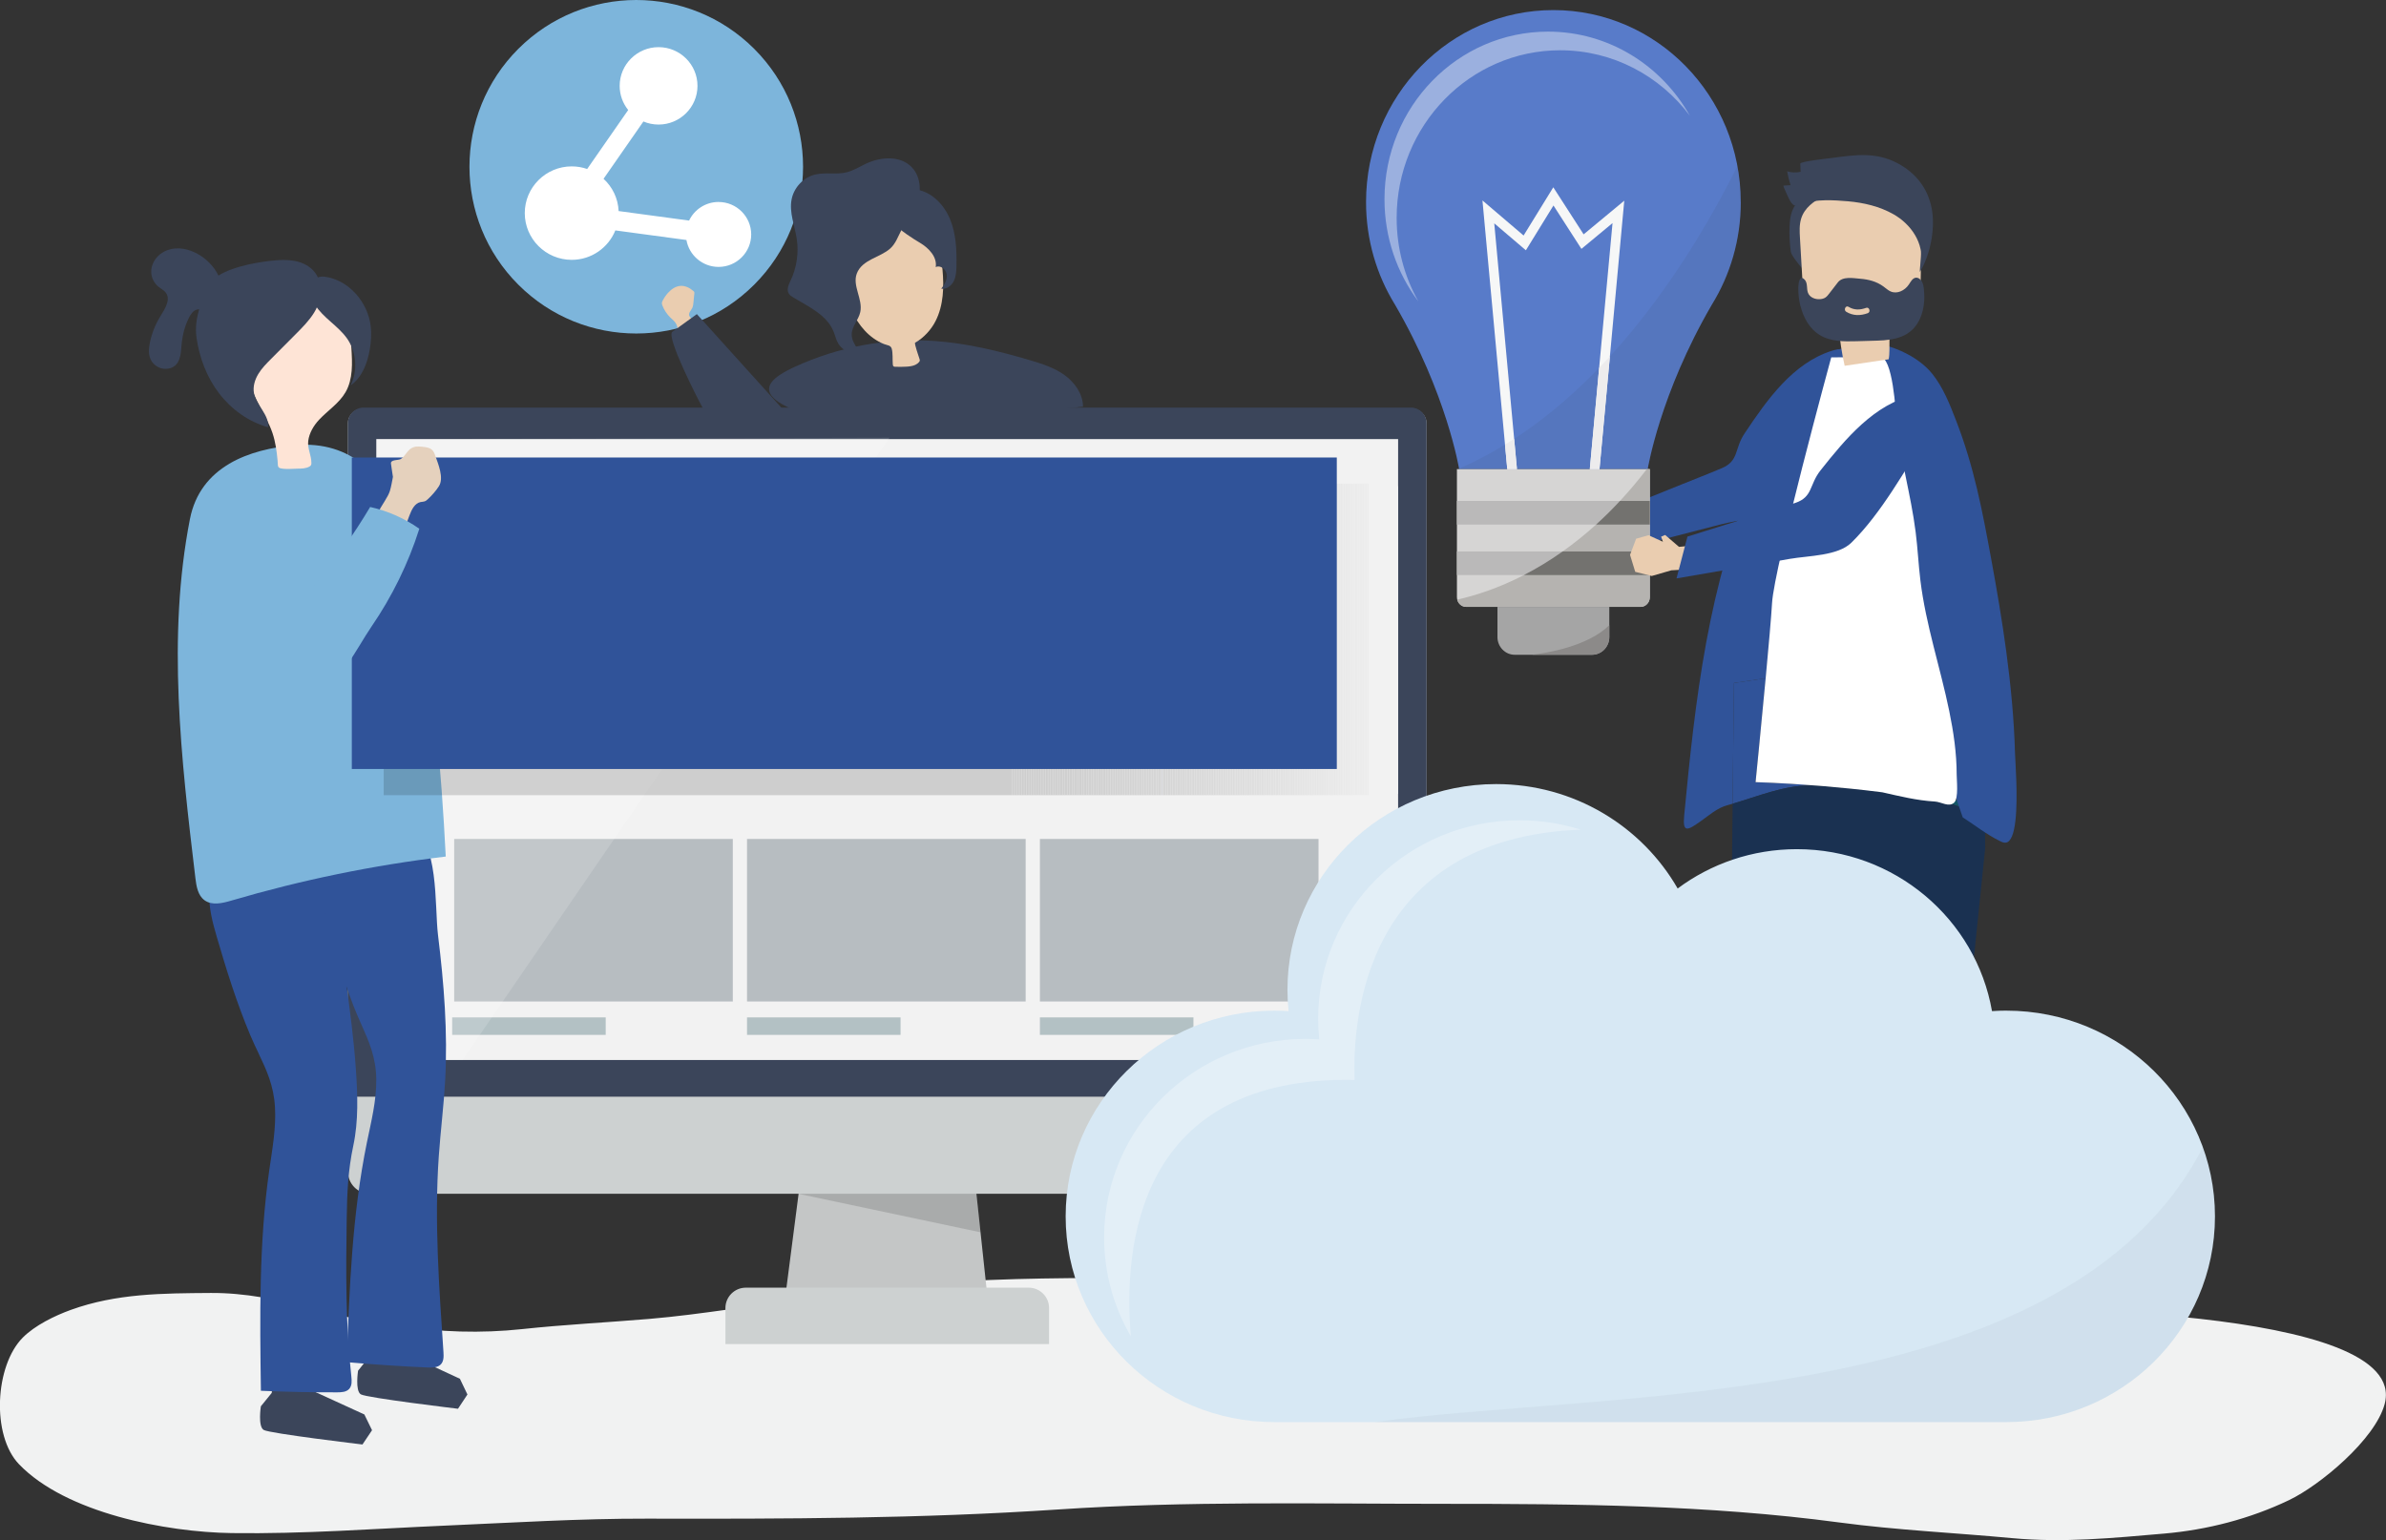 <?xml version="1.0" encoding="UTF-8"?>
<svg xmlns="http://www.w3.org/2000/svg" xmlns:xlink="http://www.w3.org/1999/xlink" viewBox="0 0 962.7 621.57">
  <rect x="0" y="0" width="962.7" height="621.57" fill="#333333" stroke="none"/>
  <defs>
    <style>
      .cls-1 {
        fill: #6a6a6a;
      }

      .cls-2 {
        fill: #b7b7b7;
      }

      .cls-3 {
        fill: #979797;
      }

      .cls-4 {
        fill: #9d9d9d;
      }

      .cls-5 {
        fill: #797979;
      }

      .cls-6 {
        fill: #939393;
      }

      .cls-7 {
        fill: #343434;
      }

      .cls-8 {
        fill: #262626;
      }

      .cls-9 {
        opacity: .7;
      }

      .cls-10 {
        fill: #6c6c6c;
      }

      .cls-11 {
        fill: #555;
      }

      .cls-12 {
        fill: #0f0f0f;
      }

      .cls-13, .cls-14 {
        fill: #fff;
      }

      .cls-15 {
        fill: #585858;
      }

      .cls-16 {
        fill: #090909;
      }

      .cls-17 {
        fill: #b3c1c4;
      }

      .cls-18 {
        fill: #3d3d3d;
      }

      .cls-19 {
        fill: #727272;
      }

      .cls-20 {
        fill: #575757;
      }

      .cls-21 {
        fill: #4c4c4c;
      }

      .cls-22 {
        fill: #41352b;
      }

      .cls-23 {
        fill: #848484;
      }

      .cls-24 {
        fill: #3f3f3f;
      }

      .cls-25 {
        fill: #a5a5a5;
      }

      .cls-26 {
        fill: #cacaca;
      }

      .cls-27 {
        fill: #565656;
      }

      .cls-28 {
        fill: #363636;
      }

      .cls-29 {
        fill: #0c0c0c;
      }

      .cls-30 {
        fill: silver;
      }

      .cls-14 {
        opacity: .4;
      }

      .cls-31 {
        fill: #5c5c5c;
      }

      .cls-32 {
        fill: #4b4b4b;
      }

      .cls-33 {
        fill: #222;
      }

      .cls-34 {
        fill: #040404;
      }

      .cls-35 {
        fill: #5f5f5f;
      }

      .cls-36 {
        fill: #a9a9a9;
      }

      .cls-37 {
        fill: #9f9f9f;
      }

      .cls-38 {
        fill: #4a4a4a;
      }

      .cls-39 {
        fill: #a6a6a6;
      }

      .cls-40 {
        fill: #8c8c8c;
      }

      .cls-41 {
        fill: #bababa;
      }

      .cls-42 {
        isolation: isolate;
      }

      .cls-43 {
        fill: #3e3e3e;
      }

      .cls-44 {
        fill: #4d4d4d;
      }

      .cls-45 {
        fill: #323232;
      }

      .cls-46 {
        fill: #959595;
      }

      .cls-47 {
        fill: #020202;
      }

      .cls-48 {
        fill: #151515;
      }

      .cls-49 {
        fill: #f6f7f7;
      }

      .cls-50 {
        fill: #131313;
      }

      .cls-51 {
        fill: #868686;
      }

      .cls-52 {
        fill: #b4b4b4;
      }

      .cls-53 {
        fill: #145566;
      }

      .cls-54 {
        fill: #0a0a0a;
      }

      .cls-55 {
        fill: #303030;
      }

      .cls-56 {
        fill: #909090;
      }

      .cls-57 {
        fill: #c9c9c9;
      }

      .cls-58 {
        fill: #393939;
      }

      .cls-59 {
        fill: #4e4e4e;
      }

      .cls-60 {
        opacity: .05;
      }

      .cls-61 {
        fill: #7c7c7c;
      }

      .cls-62 {
        fill: #232323;
      }

      .cls-63 {
        fill: #1c1c1c;
      }

      .cls-64 {
        fill: #2f2f2f;
      }

      .cls-65 {
        fill: #8d8d8d;
      }

      .cls-66 {
        fill: #656565;
      }

      .cls-67 {
        fill: #c7c7c7;
      }

      .cls-68 {
        fill: #a4a4a4;
      }

      .cls-69 {
        fill: #d7e8f4;
      }

      .cls-70 {
        fill: #696969;
      }

      .cls-71 {
        mix-blend-mode: multiply;
      }

      .cls-71, .cls-72 {
        opacity: .15;
      }

      .cls-73 {
        fill: #c3c3c3;
      }

      .cls-74 {
        fill: #cfcfcf;
      }

      .cls-75 {
        fill: #bdbdbd;
      }

      .cls-76 {
        fill: #313131;
      }

      .cls-77 {
        fill: #1b1b1b;
      }

      .cls-78 {
        fill: #707070;
      }

      .cls-79 {
        fill: #111;
      }

      .cls-80 {
        fill: #b5b3b0;
      }

      .cls-81 {
        fill: #646464;
      }

      .cls-82 {
        fill: #818181;
      }

      .cls-83 {
        fill: #929292;
      }

      .cls-84 {
        fill: #bab9b9;
      }

      .cls-85 {
        fill: #969696;
      }

      .cls-86 {
        fill: #2a2a2a;
      }

      .cls-87 {
        fill: #282828;
      }

      .cls-88 {
        fill: #030303;
      }

      .cls-89 {
        fill: #101010;
      }

      .cls-90 {
        fill: #626262;
      }

      .cls-91 {
        fill: #b0b0b0;
      }

      .cls-92 {
        fill: gray;
      }

      .cls-93 {
        fill: #444;
      }

      .cls-94 {
        fill: #5a5a5a;
      }

      .cls-95 {
        fill: #0d0d0d;
      }

      .cls-96 {
        fill: #242424;
      }

      .cls-97 {
        fill: #505050;
      }

      .cls-98 {
        fill: #080808;
      }

      .cls-99 {
        fill: #587bc9;
      }

      .cls-100 {
        fill: #787878;
      }

      .cls-101 {
        fill: #767676;
      }

      .cls-102 {
        fill: #9ea6ad;
      }

      .cls-103 {
        opacity: .3;
      }

      .cls-104 {
        fill: #272727;
      }

      .cls-105 {
        fill: #8e8e8e;
      }

      .cls-106 {
        fill: #6f6f6f;
      }

      .cls-107 {
        fill: #898989;
      }

      .cls-108 {
        fill: #73726f;
      }

      .cls-109 {
        fill: #a1a1a1;
      }

      .cls-110 {
        fill: #747474;
      }

      .cls-111 {
        fill: #181818;
      }

      .cls-112 {
        fill: #424242;
      }

      .cls-113 {
        fill: #414141;
      }

      .cls-114 {
        fill: #2b2b2b;
      }

      .cls-115 {
        fill: #676767;
      }

      .cls-116 {
        fill: #3a3a3a;
      }

      .cls-117 {
        fill: #f1f2f2;
      }

      .cls-118 {
        fill: #737373;
      }

      .cls-119 {
        fill: #3b3b3b;
      }

      .cls-120 {
        fill: #171717;
      }

      .cls-121 {
        fill: #7db5db;
      }

      .cls-122 {
        fill: #464646;
      }

      .cls-123 {
        fill: #212121;
      }

      .cls-124 {
        fill: #305399;
      }

      .cls-125 {
        fill: #b6b6b6;
      }

      .cls-126 {
        fill: #aaa;
      }

      .cls-127 {
        fill: #5d5d5d;
      }

      .cls-128 {
        opacity: .1;
      }

      .cls-129 {
        fill: #0e0e0e;
      }

      .cls-130 {
        fill: #616161;
      }

      .cls-131 {
        clip-path: url(#clippath);
      }

      .cls-132 {
        fill: #afafaf;
      }

      .cls-133 {
        fill: #494949;
      }

      .cls-134 {
        fill: #858585;
      }

      .cls-135 {
        fill: #2c2c2c;
      }

      .cls-136 {
        fill: #bebebe;
      }

      .cls-137 {
        fill: #1d1d1d;
      }

      .cls-138 {
        fill: #adadad;
      }

      .cls-139 {
        fill: #fee4d6;
      }

      .cls-140 {
        fill: #121212;
      }

      .cls-141 {
        fill: #202020;
      }

      .cls-142 {
        fill: none;
      }

      .cls-143 {
        fill: #4f4f4f;
      }

      .cls-144 {
        fill: #2e2e2e;
      }

      .cls-145 {
        fill: #373737;
      }

      .cls-146 {
        fill: #3b455a;
      }

      .cls-147 {
        opacity: .14;
      }

      .cls-148 {
        fill: #050505;
      }

      .cls-149 {
        fill: #353535;
      }

      .cls-150 {
        fill: #c1c1c1;
      }

      .cls-151 {
        fill: #161616;
      }

      .cls-152 {
        fill: #474747;
      }

      .cls-153 {
        fill: #141414;
      }

      .cls-154 {
        fill: #999;
      }

      .cls-155 {
        fill: #535353;
      }

      .cls-156 {
        fill: #515151;
      }

      .cls-157 {
        fill: #9b9b9b;
      }

      .cls-158 {
        fill: #8c8a89;
      }

      .cls-159 {
        fill: #b1b1b1;
      }

      .cls-160 {
        fill: #2d2d2d;
      }

      .cls-161 {
        fill: #383838;
      }

      .cls-162 {
        fill: #ccc;
      }

      .cls-163 {
        fill: #757575;
      }

      .cls-164 {
        fill: #292929;
      }

      .cls-165 {
        fill: #0b0b0b;
      }

      .cls-166 {
        fill: #252525;
      }

      .cls-167 {
        fill: #e5d1bd;
      }

      .cls-168 {
        fill: #bbb;
      }

      .cls-169 {
        fill: #b3b3b3;
      }

      .cls-170 {
        fill: #434343;
      }

      .cls-171 {
        fill: #7e7e7e;
      }

      .cls-172 {
        fill: #9a9a9a;
      }

      .cls-173 {
        fill: #191919;
      }

      .cls-174 {
        fill: #eacdb0;
      }

      .cls-175 {
        fill: #cdd1d1;
      }

      .cls-176 {
        fill: #545454;
      }

      .cls-177 {
        fill: #606060;
      }

      .cls-178 {
        fill: #7b7b7b;
      }

      .cls-179 {
        fill: #1f1f1f;
      }

      .cls-180 {
        fill: #1a1a1a;
      }

      .cls-181 {
        fill: #525252;
      }

      .cls-182 {
        fill: #7a7a7a;
      }

      .cls-183 {
        fill: #454545;
      }

      .cls-184 {
        fill: #a8a8a8;
      }

      .cls-185 {
        fill: #c4c6c6;
      }

      .cls-186 {
        fill: #070707;
      }

      .cls-187 {
        fill: #acacac;
      }

      .cls-188 {
        fill: #484848;
      }

      .cls-189 {
        fill: #7f7f7f;
      }

      .cls-190 {
        fill: #8a8a8a;
      }

      .cls-191 {
        fill: #6d6d6d;
      }

      .cls-192 {
        fill: #6e6e6e;
      }

      .cls-193 {
        fill: #edeced;
      }

      .cls-194 {
        fill: #1a3151;
      }

      .cls-195 {
        fill: #cdcdcd;
      }

      .cls-196 {
        fill: #5b5b5b;
      }

      .cls-197 {
        fill: #404040;
      }

      .cls-198 {
        fill: #9e9e9e;
      }

      .cls-199 {
        fill: #c6c6c6;
      }

      .cls-200 {
        fill: #838383;
      }

      .cls-201 {
        fill: #686868;
      }

      .cls-202 {
        fill: #919191;
      }

      .cls-203 {
        fill: #1e1e1e;
      }

      .cls-204 {
        fill: #d0d0d0;
      }

      .cls-205 {
        fill: #666;
      }

      .cls-206 {
        fill: #f2f2f2;
      }

      .cls-207 {
        fill: #c4c4c4;
      }

      .cls-208 {
        fill: #010101;
      }

      .cls-209 {
        fill: #d6d5d4;
      }

      .cls-210 {
        fill: #3c3c3c;
      }

      .cls-211 {
        fill: #888;
      }

      .cls-212 {
        fill: #5e5e5e;
      }

      .cls-213 {
        fill: #a2a2a2;
      }

      .cls-214 {
        fill: #b9b9b9;
      }

      .cls-215 {
        fill: #060606;
      }
    </style>
    <clipPath id="clippath">
      <rect class="cls-142" x="154.81" y="195.22" width="397.42" height="125.71"/>
    </clipPath>
  </defs>
  <g class="cls-42">
    <g id="Shadow">
      <path class="cls-117" d="M441.66,515.78c-28.19,.08-56.39,.76-84.53,3.89-10.61,1.18-21,3.78-31.64,4.82-21.24,2.09-42.11,5.99-63.43,7.79-17.17,1.45-34.41,2.3-51.53,4.14-16.05,1.72-33.82,1.33-49.74-1.52-11.79-2.11-23.63-3.3-35.23-6.68-12.97-3.79-27.05-6.5-40.57-6.4-19.27,.14-38.03,.16-56.47,6.85-6.47,2.35-14.4,6.21-19.31,11.14-11.25,11.28-12.77,39.43-1.54,51.13,18.92,19.69,59.3,27.42,85.83,27.79,29.06,.4,57.3-1.76,86.4-3.03,27.05-1.18,54.02-2.86,81.11-2.8,55.33,.12,110.66,0,165.89-3.7,51.89-3.47,103.91-2.28,155.91-2.28s106.29,.42,159.23,7.51c23.07,3.09,46.57,4.17,69.75,6.33,20.76,1.94,40.71-.04,61.39-1.83,17.36-1.5,34.62-5.96,50.39-13.5,12.49-5.97,34.75-24.51,38.58-38.75,10.74-39.93-151.3-38.97-176.18-38.88-27.83,.1-55.88,1.02-83.69-.05-11.7-.45-23.22-2.73-34.64-5.24-11.37-2.5-22.83-1.86-34.36-2.91-48.09-4.37-96.29-3.73-144.54-3.73-15.7,0-31.41-.14-47.12-.09Z"/>
    </g>
    <g id="Object">
      <g>
        <circle class="cls-121" cx="256.72" cy="67.3" r="67.3" transform="translate(27.6 201.24) rotate(-45)"/>
        <path class="cls-13" d="M289.93,81.51c-5.25,0-9.79,3.07-11.9,7.51l-28.43-3.84c-.22-5.14-2.52-9.75-6.08-13.02l16.08-23.13c1.88,.8,3.95,1.24,6.12,1.24,8.65,0,15.7-7.01,15.7-15.62s-7.04-15.62-15.7-15.62-15.7,7.01-15.7,15.62c0,3.69,1.29,7.08,3.44,9.75l-16.55,23.8c-1.96-.68-4.06-1.05-6.24-1.05-10.45,0-18.94,8.46-18.94,18.86s8.5,18.86,18.94,18.86c7.97,0,14.81-4.93,17.6-11.88l28.69,3.87c1.07,6.16,6.48,10.86,12.97,10.86,7.26,0,13.16-5.88,13.16-13.1s-5.9-13.1-13.16-13.1Z"/>
      </g>
      <g>
        <path class="cls-174" d="M278.68,128.29c-.25-.29-.51-.59-.61-.96-.3-1.08,.76-2.03,1.25-3.05,.31-.65,.39-1.39,.46-2.1,.12-1.23,.25-2.47,.37-3.7,.02-.21,.04-.42-.04-.62-.07-.17-.21-.31-.36-.43-1.48-1.29-3.39-2.23-5.36-2.04-1.91,.18-3.6,1.4-4.89,2.84-.83,.92-1.54,1.95-2.1,3.06-.18,.34-.34,.71-.35,1.09,0,.31,.1,.62,.21,.91,.71,1.84,1.82,3.51,3.23,4.88,.8,.77,1.71,1.47,2.26,2.44,.38,.68,.56,1.46,.77,2.21,.41,1.52,.95,3,1.61,4.42,.13,.28,4.91-4.02,5.29-4.46,1.72-2.02-.32-2.86-1.75-4.49Z"/>
        <path class="cls-146" d="M307.62,197.36c1.14,1.08,2.29,2.12,3.47,3.11,1.29,1.08,2.62,2.16,4.21,2.73,1.5,.54,3.14,.58,4.74,.48,6.96-.43,16.9-4.09,15.62-12.5-.38-2.52-1.86-4.71-3.36-6.75-4.16-5.63-8.85-10.83-13.54-16.02-12.53-13.88-25.06-27.76-37.59-41.64-3.3,2.38-6.6,4.76-9.89,7.13-2.69,1.94,10.47,27.51,12.05,30.36,6.32,11.39,14.66,23.91,24.31,33.11Z"/>
      </g>
      <path class="cls-146" d="M314.49,151.41c1.82-1.24,4.02-2.37,6.2-3.37,17.51-8.05,37.04-11.74,56.28-10.43,13.14,.9,26.02,4.04,38.65,7.78,4.88,1.45,9.83,3.03,13.95,6.02,4.13,2.98,7.36,7.63,7.41,12.72-33.82,3.56-66.68,6.5-100.85,4.95-6.56-.3-14.97-2.71-20.61-5.97-7.82-4.52-5.72-8.49-1.03-11.69Z"/>
      <g>
        <path class="cls-174" d="M369.29,147.26c.62-.29,1.17-.68,1.59-1.24,.1-.13,.2-.28,.23-.45,.04-.19-.02-.39-.07-.59-.2-.73-2.25-6.38-1.8-6.67,3.52-1.98,6.52-5.32,8.26-8.77,3.24-6.44,3.41-13.79,2.78-20.71-.91-9.95-4.31-20.85-13.4-24.49-6.97-2.8-15.72,.25-21.33,5.54-7.22,6.81-6.12,18.02-4.59,26.67,1.09,6.18,3.71,12.31,7.99,16.91,2.15,2.31,4.75,4.2,7.67,5.37,1.42,.57,2.74,.45,3.17,1.88,.52,1.77,.27,4.41,.43,6.3,.03,.31,.07,.66,.32,.85,.18,.14,.41,.15,.64,.16,1.52,.06,3.05,.05,4.57-.04,1.19-.07,2.46-.23,3.53-.72Z"/>
        <path class="cls-146" d="M371.17,97.98c3.55,2.11,7.02,5.7,6.37,9.82,1.86-.94,4.17,.9,4.44,2.99s-.88,4.1-2.21,5.72c2.08,.36,4.12-1.16,5.06-3.07s1.04-4.12,1.08-6.26c.11-6.34-.16-12.84-2.57-18.69-2.4-5.85-7.33-10.98-13.5-11.98-1.9-.31-3.84-.23-5.76-.02-1.55,.17-3.14,.44-4.49,1.23-11.03,6.47,6.99,17.53,11.58,20.26Z"/>
        <path class="cls-146" d="M345.68,110.46c-1.83,4.93,2.55,10.35,1.42,15.5-.7,3.2-3.47,5.81-3.46,9.08,.01,4.23,4.63,7.34,4.68,11.56-2.65-3.37-7.71-4.19-10.01-7.81-.95-1.49-1.3-3.29-1.96-4.93-2.72-6.77-10.05-10.05-16.25-13.79-.72-.43-1.46-.91-1.88-1.65-.94-1.62,.03-3.64,.83-5.33,2.42-5.14,3.28-11.03,2.43-16.66-.81-5.36-3.13-10.7-2.07-16.02,.94-4.74,4.73-8.76,9.35-9.93,4.16-1.05,8.63,.09,12.8-.93,2.77-.68,5.22-2.25,7.8-3.47,5.96-2.82,13.83-3.4,18.46,1.34,4.1,4.19,4.13,11.25,1.44,16.48-1.66,3.23-4.03,6.02-5.71,9.25-1.29,2.48-2.21,5.2-4.33,7.12-4.08,3.7-11.41,4.43-13.54,10.19Z"/>
      </g>
      <g>
        <polygon class="cls-174" points="657.71 208.88 649.45 210.42 643.48 206.09 641.92 206.91 642.81 208.89 636.83 206.74 631.94 208.54 630.03 215.26 632.67 221.9 639.44 223.03 647.14 220.11 658.53 218.5 657.71 208.88"/>
        <path class="cls-124" d="M652.5,206.01c8.56-3.46,17.13-6.93,25.69-10.39,5.53-2.24,11.11-4.37,16.6-6.71,6.89-2.95,4.97-7.77,9.04-13.88,9.16-13.75,19.49-28.41,35.22-33.45,1.57-.5,3.25-.9,4.86-.52,3.04,.72,4.82,4.11,4.76,7.24-.06,3.12-1.52,6.03-2.97,8.79-7.87,14.99-15.95,33.1-27.06,45.97-4.99,5.79-16.76,6.61-24.17,8.53-14.99,3.87-29.99,7.74-44.98,11.61l3.02-17.18Z"/>
      </g>
      <g>
        <polygon class="cls-22" points="736.33 536.97 736.33 543.94 718.47 552.87 709.54 543.94 718.47 535.01 719.62 535.01 719.91 536.97 736.33 536.97"/>
        <polygon class="cls-22" points="780.33 535.01 781.57 535.01 790.5 543.94 781.57 552.87 763.7 543.94 763.7 536.97 780.13 536.97 780.33 535.01"/>
        <g>
          <path class="cls-124" d="M679.52,329.23c1.12-11.73,2.28-23.46,3.7-35.16,2.83-23.33,6.68-46.61,13.2-69.2,2.49-8.63,5.36-17.14,8.24-25.64,3.5-10.36,6.99-20.71,10.49-31.07,4.35-12.87,11.68-21.94,24.53-26.44,2.29-.8,4.71-1.42,7.2-1.88,.06,.27,.12,.54,.15,.82,.15,1.24,.5,2.61,1.27,3.5l-8.43,.08s-23.79,84.54-24.66,99.11c-.33,5.54-1.44,17.63-2.67,30.37l-12.92,1.93-.55,48.72c-.72,.21-1.44,.42-2.16,.61-4.1,1.11-7.43,4.14-10.84,6.53-5.03,3.52-7.23,4.91-6.55-2.28Z"/>
          <path class="cls-124" d="M712.53,273.72c-1.95,20.16-4.2,41.93-4.2,41.93,0,0,10.44,.25,25.55,1.4-1.12-.03-2.24-.06-3.35-.07-10.51-.09-21.41,4.45-31.47,7.39l.55-48.72,12.92-1.93Z"/>
          <path class="cls-53" d="M783.04,323.18c7.2,.38,8.1-.98,8.1-.98,0,0-6.5-26.54-11.06-49.63l20.57,3.08,.27,55.13c-1.75-1.12-3.55-2.17-5.51-3.12-3.91-1.89-8.09-3.34-12.37-4.48Z"/>
          <path class="cls-194" d="M699.06,324.38c10.06-2.94,20.96-7.48,31.47-7.39,1.12,0,2.23,.04,3.35,.07,.93,.07,1.89,.15,2.86,.22,7.04,.57,14.95,1.32,23.21,2.33,.41,.05,.81,.1,1.22,.15,10.56,2.3,17.42,3.2,21.88,3.43,4.28,1.14,8.46,2.59,12.37,4.48,1.95,.95,3.76,2,5.51,3.12l.06,11.48-20.14,194.98h-16.51v1.99h-.09l-18.16-130.78-.08-.74-9.95,131.52h-.09v-1.99h-16.59l-21.05-146.45,.76-66.41Z"/>
          <path class="cls-124" d="M771.09,271.67c-2.35-11.9-4.19-22.88-4.36-28.84-.51-17.91-2.76-77.08-2.76-77.08l-10.93-22.63-2.02,.02c.15-.02,.29-.03,.44-.05-.48,.06,.23-4.37,.4-4.76,9.51-.32,21.76,5.04,27.75,12.51,4.44,5.53,7.07,12.29,9.64,18.93,7.24,18.69,10.52,36.02,14.13,55.67,2.3,12.53,4.43,25.01,6.1,37.45,1.85,13.78,3.16,27.52,3.54,41.18,.04,1.51,.34,5.73,.51,10.78,.35,10.57,.13,24.7-4.25,25.23-.82,.1-1.61-.27-2.33-.63-5.63-2.78-10.06-6.41-15.03-9.58l-13.22-38.21-7.61-20Z"/>
          <path class="cls-13" d="M708.33,315.66s10.11,.25,24.74,1.4c.91,.07,1.83,.15,2.77,.22,6.82,.57,14.48,1.32,22.47,2.33,.39,.05,.78,.1,1.18,.15,7.11,1.6,13.83,3.29,21.13,3.72,2.75,.16,5.7,2.44,7.86,.42,1.82-1.7,1-9.03,1-11.23,0-8.67-1.27-17.28-3.01-25.75-3.62-17.62-9.45-34.78-11.63-52.68-.79-6.5-1.09-13.05-1.92-19.55-1.93-15.22-6.22-29.43-7.71-44.69-.3-3.13-1.42-26.61-6.87-25.94-2.69,.33-5.38,.67-8.07,1-.7,.09-1.42,.17-2.09-.06-.34-.12-.63-.3-.88-.53-.1-.09-.19-.2-.28-.31l-8.16,.08s-23.03,84.54-23.87,99.11c-.32,5.54-1.39,17.63-2.58,30.37-1.88,20.16-4.07,41.93-4.07,41.93Z"/>
        </g>
      </g>
      <g>
        <path class="cls-146" d="M732.2,87.48c-2.3,4.65-3.26,9.91-3.22,15.11,.01,1.38,0,2.98-1.06,3.86-1.13,.93,0,2.79-.95,1.67-.95-1.12-4.19-5.02-4.4-6.48-.49-3.43-.67-6.92-.51-10.38,.13-3.02,.58-6.18,2.39-8.57,1.08-1.42,2.56-2.45,4.01-3.45,2.11-1.45,4.29-2.92,6.77-3.53,4.28-1.04,7.01,.39,3.35,3.65-2.62,2.34-4.8,4.94-6.38,8.12Z"/>
        <path class="cls-174" d="M762.02,145c-5.91,.88-11.83,1.75-17.74,2.63-1.17-5.17-1.97-10.45-2.39-15.75-5.22-.63-11.39-2.01-13.44-7.43-.65-1.71-.76-3.59-.87-5.44-.44-7.63-.88-15.27-1.33-22.9-.15-2.64-.3-5.36,.47-7.86,1.34-4.38,5.18-7.15,8.99-8.97,9.72-4.64,21.29-5.08,30.75,.3,2.52,1.43,4.92,3.31,6.46,5.96,2.38,4.08,2.37,9.28,2.28,14.13-.08,4.48-.17,8.97-.25,13.45-.1,5.16-.56,11.11-4.34,14.03-2.01,1.55-4.69,1.96-6.39,3.91-3,3.45-1.26,9.23-2.19,13.94Z"/>
        <path class="cls-146" d="M726.47,123.52c1.17,4.71,3.66,9.13,7.6,11.6,4.47,2.8,9.89,2.73,15.01,2.59,2.8-.08,5.61-.16,8.41-.24,7.09-.2,14.09-1.5,17.36-9.28,1.5-3.59,1.83-7.68,1.38-11.61-.12-1.08-.32-2.19-.87-3.1-.55-.91-1.54-1.57-2.52-1.38-1.25,.24-1.93,1.66-2.69,2.77-1.65,2.42-4.7,3.89-7.28,2.77-.76-.33-1.44-.85-2.11-1.38-.27-.22-.55-.43-.83-.64-2.77-2.04-6.09-2.87-9.37-3.13-2.85-.23-7.06-1.07-9.04,1.49-1.15,1.49-2.3,2.98-3.45,4.47-.47,.61-.96,1.24-1.59,1.65-.65,.42-1.41,.59-2.17,.64-1.9,.13-4.08-.65-4.83-2.58-.32-.84-.33-1.78-.41-2.68-.08-.91-.26-1.86-.85-2.52-2.23-2.5-2.62,1.68-2.64,3.1-.02,2.51,.25,5.04,.85,7.47Zm19.37,.3c2.32,1.42,4.67,1.31,7.13,.42,1.26-.46,1.91,1.69,.65,2.15-2.96,1.08-5.93,1.13-8.72-.57-1.16-.71-.22-2.72,.94-2Z"/>
        <path class="cls-146" d="M722.45,74.73c-.59-1.82-1.05-3.69-1.38-5.58,1.76,.53,3.66,.59,5.45,.19-.05-1.1-.1-2.2-.15-3.3-.04-.91,12.08-2.19,13.06-2.32,9.2-1.26,17.62-2.43,26.23,2.18,7.36,3.93,12.26,10.13,13.78,18.45,1.45,7.95-.59,18.53-4.81,25.41-.08-2.13,.87-7.22,.27-9.22-.41-2.01-1.19-3.93-2.24-5.69-2.08-3.51-5.18-6.39-8.68-8.38-5.59-3.17-11.98-4.66-18.32-5.23-5.8-.51-12.87-.9-18.48,.95-2.7,.89-3.12,1.61-4.92-1.11-.32-.48-2.93-6.14-2.7-6.16,.96-.06,1.92-.13,2.88-.2Z"/>
      </g>
      <g>
        <g>
          <polygon class="cls-185" points="398.94 528.38 316.31 527.46 324.48 464.31 392.17 465.06 398.94 528.38"/>
          <g class="cls-147">
            <polygon points="322.13 481.79 393.63 478.74 395.62 497.34 322.13 481.79"/>
          </g>
          <path class="cls-175" d="M140.37,170.88V472.82c0,4.95,4.01,8.97,8.96,8.97h417.29c4.95,0,8.96-4.01,8.96-8.97V170.88c0-3.26-2.64-5.9-5.9-5.9H146.27c-3.26,0-5.9,2.64-5.9,5.9Z"/>
          <path class="cls-146" d="M140.37,170.84V442.6h435.22V170.84c0-3.5-2.84-6.34-6.34-6.34H146.7c-3.5,0-6.34,2.84-6.34,6.34Z"/>
          <rect class="cls-206" x="151.84" y="177.21" width="412.27" height="250.59"/>
          <path class="cls-175" d="M300.92,519.68h114.12c4.55,0,8.24,3.69,8.24,8.24v14.54h-130.59v-14.54c0-4.55,3.69-8.24,8.24-8.24Z"/>
        </g>
        <rect class="cls-206" x="151.84" y="196.21" width="412.27" height="124.17"/>
        <g>
          <g class="cls-9">
            <rect class="cls-102" x="183.25" y="338.59" width="112.42" height="65.59"/>
            <rect class="cls-102" x="301.41" y="338.59" width="112.42" height="65.59"/>
            <rect class="cls-102" x="419.58" y="338.59" width="112.42" height="65.59"/>
          </g>
          <rect class="cls-17" x="182.44" y="410.6" width="61.95" height="7.06"/>
          <rect class="cls-17" x="301.41" y="410.6" width="61.95" height="7.06"/>
          <rect class="cls-17" x="419.58" y="410.6" width="61.95" height="7.06"/>
        </g>
        <g class="cls-72">
          <polygon class="cls-13" points="358.87 176.68 186.63 427.81 151.84 427.81 151.84 177.21 358.87 176.68"/>
        </g>
      </g>
      <g>
        <path class="cls-146" d="M110.21,555.5l-.57,6.65-4.39,5.41s-1.26,8.11,1.14,9.54,39.86,5.87,39.86,5.87l3.86-5.76-3.1-6.36-19.8-9.06-6.8-7.55-10.2,1.25Z"/>
        <path class="cls-146" d="M149.37,541.13l-.57,6.65-4.33,5.41s-1.25,8.12,1.11,9.54,39.21,5.82,39.21,5.82l3.81-5.76-3.04-6.35-19.47-9.03-6.68-7.54-10.04,1.27Z"/>
        <g>
          <path class="cls-124" d="M104.3,425.07c3.22,6.77,6.11,12.9,6.64,21.62,.52,8.57-1.09,17.11-2.3,25.61-4.2,29.42-3.79,59.28-3.37,88.99,10.25,.45,20.51,.66,30.77,.64,1.74,0,3.71-.11,4.87-1.41,1.16-1.31,1.04-3.27,.85-5.01-2.35-21.11-2.19-42.47-1.87-63.68,.16-10.45,.52-19.38,2.66-29.46,2.13-10.02,1.75-20.39,1.06-30.54-1.68-24.86-6.72-49.26-8.11-74.11-.25-4.51-.68-9.35-3.6-12.8-3.51-4.14-9.52-4.99-14.94-4.98-14.92,0-31.75,2.36-32.51,20.45-.25,6.03,1.34,11.97,3.03,17.77,3.87,13.28,8.07,26.69,13.43,39.45,1.11,2.66,2.28,5.1,3.4,7.46Z"/>
          <path class="cls-124" d="M145.89,413.64c3.07,6.92,5.83,13.19,5.93,21.92,.11,8.59-2.04,17.03-3.77,25.46-5.98,29.17-7.08,59.02-8.17,88.72,10.86,.95,21.75,1.67,32.64,2.16,1.85,.08,3.95,.08,5.25-1.17,1.3-1.25,1.27-3.22,1.16-4.97-1.76-26.38-3.73-52.85-1.88-79.22,.71-10.09,1.98-20.15,2.55-30.25,1.11-19.67-.47-39.37-2.87-58.91-1.48-12.04,.62-37.8-11.56-45.09-5.51-3.3-12.48-3.79-18.93-2.8-3.29,.5-6.57,1.39-9.35,3.11-5.35,3.32-8.18,9.43-8.76,15.44-.58,6.01,.8,12.03,2.3,17.9,3.42,13.45,7.19,27.05,12.22,40.07,1.05,2.71,2.16,5.2,3.23,7.62Z"/>
          <path class="cls-121" d="M92.47,187.19c-7.85,4.65-13.78,11.76-15.84,22.31-9.29,47.62-3.55,96.74,2.21,144.91,.39,3.29,1,6.96,3.67,8.91,3.02,2.21,7.23,1.21,10.82,.15,28.28-8.32,57.25-14.28,86.52-17.78-1.77-35.42-5.2-70.77-10.29-105.87-1.37-9.49-2.89-19.05-6.44-27.96-7.91-19.89-21.35-34.06-43.87-32.22-9.55,.78-19.1,2.99-26.8,7.55Z"/>
          <g>
            <path class="cls-139" d="M141.78,140.48c.38,6.06,.68,12.53-2.36,17.8-2.58,4.49-7.18,7.38-10.71,11.16-2.15,2.31-3.94,5.31-4.34,8.48-.4,3.13,1.29,5.81,1.27,8.94,0,.29-.01,.6-.15,.86-.15,.28-.42,.46-.7,.61-1.42,.77-3.1,.8-4.72,.81-1.9,.01-3.98,.27-5.87,.03-2.47-.3-1.97-.8-2.2-3.31-.35-3.75-.85-7.51-2.06-11.1-2.5-7.39-7.81-13.7-9.32-21.45-1.67-8.57,.82-16.97,3.54-25.12,1.22-3.65,2.55-7.36,5.05-10.28,5.49-6.41,18.37-8.46,24.52-1.91,7.31,7.79,7.4,14.17,8.05,24.47Z"/>
            <path class="cls-146" d="M139.83,136.33c3.99,5.46,4.64,13.18,1.62,19.23,4.63-3.23,6.81-8.99,7.75-14.56,.51-3.06,.73-6.2,.38-9.28-1.11-9.75-8.84-18.76-18.57-20.05-6.43-.86-6.41,7.35-3.9,11.34,3.3,5.25,9.1,8.36,12.72,13.33Z"/>
            <path class="cls-146" d="M122.79,106.56c-3.6-1.72-7.77-1.82-11.75-1.48-5.45,.47-16.43,2.08-22.91,6.14-3.65-7.82-14.2-13.72-21.9-9.67-4.51,2.37-6.46,7.53-4.38,11.58,.52,1.01,1.26,1.95,2.23,2.71,.81,.64,1.77,1.15,2.47,1.87,2.62,2.74,.2,6.64-1.73,9.74-2.18,3.5-3.67,7.29-4.41,11.18-.41,2.19-.57,4.5,.43,6.56,1,2.06,3.44,3.79,6.15,3.67,4.9-.21,5.88-4.38,6.14-8.17,.29-4.37,1.03-8.2,3.01-12.26,.73-1.49,1.72-3.06,3.32-3.49,.31-.08,.61-.11,.92-.11-1.08,3.65-1.66,7.34-1.09,11.4,1.13,8.09,4.12,15.98,9.07,22.47,4.95,6.49,11.91,11.53,19.78,13.72,.56-4.98-4.69-8.75-5.65-13.66-.52-2.66,.3-5.44,1.69-7.77,1.39-2.33,3.33-4.27,5.24-6.19,3.3-3.31,6.6-6.62,9.89-9.94,2.69-2.7,5.41-5.44,7.42-8.68,4.09-6.59,3.9-15.88-3.93-19.63Z"/>
          </g>
        </g>
      </g>
      <g>
        <g class="cls-71">
          <g class="cls-131">
            <rect class="cls-204" x="551.68" y="195.22" width=".55" height="125.71"/>
            <rect class="cls-74" x="551.04" y="195.22" width=".64" height="125.71"/>
            <rect class="cls-195" x="550.4" y="195.22" width=".64" height="125.71"/>
            <rect class="cls-162" x="549.76" y="195.22" width=".64" height="125.71"/>
            <rect class="cls-26" x="549.12" y="195.22" width=".64" height="125.71"/>
            <rect class="cls-57" x="548.48" y="195.22" width=".64" height="125.71"/>
            <rect class="cls-67" x="547.84" y="195.22" width=".64" height="125.71"/>
            <rect class="cls-199" x="547.2" y="195.22" width=".64" height="125.71"/>
            <rect class="cls-207" x="546.56" y="195.22" width=".64" height="125.71"/>
            <rect class="cls-73" x="545.92" y="195.22" width=".64" height="125.71"/>
            <rect class="cls-150" x="545.28" y="195.22" width=".64" height="125.71"/>
            <rect class="cls-30" x="544.64" y="195.22" width=".64" height="125.71"/>
            <rect class="cls-136" x="544" y="195.22" width=".64" height="125.71"/>
            <rect class="cls-75" x="543.36" y="195.22" width=".64" height="125.71"/>
            <rect class="cls-168" x="542.72" y="195.22" width=".64" height="125.71"/>
            <rect class="cls-41" x="542.09" y="195.22" width=".64" height="125.71"/>
            <rect class="cls-214" x="541.45" y="195.22" width=".64" height="125.71"/>
            <rect class="cls-2" x="540.81" y="195.22" width=".64" height="125.71"/>
            <rect class="cls-125" x="540.17" y="195.22" width=".64" height="125.71"/>
            <rect class="cls-52" x="539.53" y="195.22" width=".64" height="125.71"/>
            <rect class="cls-169" x="538.89" y="195.22" width=".64" height="125.71"/>
            <rect class="cls-159" x="538.25" y="195.22" width=".64" height="125.71"/>
            <rect class="cls-91" x="537.61" y="195.22" width=".64" height="125.71"/>
            <rect class="cls-132" x="536.97" y="195.22" width=".64" height="125.71"/>
            <rect class="cls-138" x="536.33" y="195.22" width=".64" height="125.71"/>
            <rect class="cls-187" x="535.69" y="195.22" width=".64" height="125.71"/>
            <rect class="cls-126" x="535.05" y="195.22" width=".64" height="125.71"/>
            <rect class="cls-36" x="534.41" y="195.22" width=".64" height="125.71"/>
            <rect class="cls-184" x="533.77" y="195.22" width=".64" height="125.71"/>
            <rect class="cls-39" x="533.13" y="195.22" width=".64" height="125.71"/>
            <rect class="cls-25" x="532.49" y="195.22" width=".64" height="125.71"/>
            <rect class="cls-68" x="531.85" y="195.22" width=".64" height="125.71"/>
            <rect class="cls-213" x="531.21" y="195.22" width=".64" height="125.71"/>
            <rect class="cls-109" x="530.57" y="195.22" width=".64" height="125.71"/>
            <rect class="cls-37" x="529.93" y="195.22" width=".64" height="125.71"/>
            <rect class="cls-198" x="529.29" y="195.22" width=".64" height="125.71"/>
            <rect class="cls-4" x="528.65" y="195.22" width=".64" height="125.71"/>
            <rect class="cls-157" x="528.01" y="195.22" width=".64" height="125.71"/>
            <rect class="cls-172" x="527.37" y="195.22" width=".64" height="125.71"/>
            <rect class="cls-154" x="526.73" y="195.22" width=".64" height="125.71"/>
            <rect class="cls-3" x="526.09" y="195.22" width=".64" height="125.71"/>
            <rect class="cls-85" x="525.45" y="195.22" width=".64" height="125.71"/>
            <rect class="cls-46" x="524.81" y="195.22" width=".64" height="125.71"/>
            <rect class="cls-6" x="524.17" y="195.22" width=".64" height="125.71"/>
            <rect class="cls-83" x="523.53" y="195.22" width=".64" height="125.71"/>
            <rect class="cls-202" x="522.9" y="195.22" width=".64" height="125.71"/>
            <rect class="cls-56" x="522.26" y="195.22" width=".64" height="125.71"/>
            <rect class="cls-105" x="521.62" y="195.22" width=".64" height="125.71"/>
            <rect class="cls-65" x="520.98" y="195.22" width=".64" height="125.71"/>
            <rect class="cls-40" x="520.34" y="195.22" width=".64" height="125.71"/>
            <rect class="cls-190" x="519.7" y="195.22" width=".64" height="125.71"/>
            <rect class="cls-107" x="519.06" y="195.22" width=".64" height="125.71"/>
            <rect class="cls-211" x="518.42" y="195.22" width=".64" height="125.71"/>
            <rect class="cls-51" x="517.78" y="195.22" width=".64" height="125.71"/>
            <rect class="cls-134" x="517.14" y="195.22" width=".64" height="125.71"/>
            <rect class="cls-23" x="516.5" y="195.22" width=".64" height="125.71"/>
            <rect class="cls-200" x="515.86" y="195.22" width=".64" height="125.71"/>
            <rect class="cls-82" x="515.22" y="195.22" width=".64" height="125.71"/>
            <rect class="cls-92" x="514.58" y="195.22" width=".64" height="125.71"/>
            <rect class="cls-189" x="513.94" y="195.22" width=".64" height="125.71"/>
            <rect class="cls-171" x="513.3" y="195.22" width=".64" height="125.71"/>
            <rect class="cls-61" x="512.66" y="195.22" width=".64" height="125.71"/>
            <rect class="cls-178" x="512.02" y="195.22" width=".64" height="125.71"/>
            <rect class="cls-182" x="511.38" y="195.22" width=".64" height="125.71"/>
            <rect class="cls-5" x="510.74" y="195.22" width=".64" height="125.71"/>
            <rect class="cls-100" x="510.1" y="195.22" width=".64" height="125.71"/>
            <rect class="cls-101" x="509.46" y="195.22" width=".64" height="125.71"/>
            <rect class="cls-163" x="508.82" y="195.22" width=".64" height="125.71"/>
            <rect class="cls-110" x="508.18" y="195.22" width=".64" height="125.71"/>
            <rect class="cls-118" x="507.54" y="195.22" width=".64" height="125.71"/>
            <rect class="cls-19" x="506.9" y="195.22" width=".64" height="125.71"/>
            <rect class="cls-78" x="506.26" y="195.22" width=".64" height="125.71"/>
            <rect class="cls-106" x="505.62" y="195.22" width=".64" height="125.71"/>
            <rect class="cls-192" x="504.98" y="195.22" width=".64" height="125.71"/>
            <rect class="cls-191" x="504.34" y="195.22" width=".64" height="125.71"/>
            <rect class="cls-10" x="503.71" y="195.22" width=".64" height="125.71"/>
            <rect class="cls-1" x="503.07" y="195.22" width=".64" height="125.71"/>
            <rect class="cls-70" x="502.43" y="195.22" width=".64" height="125.71"/>
            <rect class="cls-201" x="501.79" y="195.22" width=".64" height="125.71"/>
            <rect class="cls-115" x="501.15" y="195.22" width=".64" height="125.71"/>
            <rect class="cls-205" x="500.51" y="195.22" width=".64" height="125.71"/>
            <rect class="cls-66" x="499.87" y="195.22" width=".64" height="125.71"/>
            <rect class="cls-81" x="499.23" y="195.22" width=".64" height="125.71"/>
            <rect class="cls-90" x="498.59" y="195.22" width=".64" height="125.71"/>
            <rect class="cls-130" x="497.95" y="195.22" width=".64" height="125.71"/>
            <rect class="cls-177" x="497.31" y="195.22" width=".64" height="125.71"/>
            <rect class="cls-35" x="496.67" y="195.22" width=".64" height="125.71"/>
            <rect class="cls-212" x="496.03" y="195.22" width=".64" height="125.71"/>
            <rect class="cls-127" x="495.39" y="195.22" width=".64" height="125.71"/>
            <rect class="cls-31" x="494.75" y="195.22" width=".64" height="125.71"/>
            <rect class="cls-196" x="494.11" y="195.22" width=".64" height="125.71"/>
            <rect class="cls-94" x="493.47" y="195.22" width=".64" height="125.71"/>
            <rect class="cls-15" x="492.83" y="195.22" width=".64" height="125.71"/>
            <rect class="cls-20" x="492.19" y="195.22" width=".64" height="125.71"/>
            <rect class="cls-27" x="491.55" y="195.22" width=".64" height="125.71"/>
            <rect class="cls-11" x="490.91" y="195.22" width=".64" height="125.71"/>
            <rect class="cls-176" x="490.27" y="195.22" width=".64" height="125.71"/>
            <rect class="cls-155" x="489.63" y="195.22" width=".64" height="125.71"/>
            <rect class="cls-181" x="488.99" y="195.22" width=".64" height="125.71"/>
            <rect class="cls-156" x="488.35" y="195.22" width=".64" height="125.71"/>
            <rect class="cls-97" x="487.71" y="195.22" width=".64" height="125.71"/>
            <rect class="cls-143" x="487.07" y="195.22" width=".64" height="125.71"/>
            <rect class="cls-59" x="486.43" y="195.22" width=".64" height="125.71"/>
            <rect class="cls-44" x="485.79" y="195.22" width=".64" height="125.71"/>
            <rect class="cls-21" x="485.15" y="195.22" width=".64" height="125.71"/>
            <rect class="cls-32" x="484.52" y="195.22" width=".64" height="125.71"/>
            <rect class="cls-38" x="483.88" y="195.22" width=".64" height="125.71"/>
            <rect class="cls-133" x="483.24" y="195.22" width=".64" height="125.71"/>
            <rect class="cls-188" x="482.6" y="195.22" width=".64" height="125.71"/>
            <rect class="cls-152" x="481.96" y="195.22" width=".64" height="125.71"/>
            <rect class="cls-122" x="481.32" y="195.22" width=".64" height="125.71"/>
            <rect class="cls-183" x="480.68" y="195.22" width=".64" height="125.71"/>
            <rect class="cls-93" x="480.04" y="195.22" width=".64" height="125.71"/>
            <rect class="cls-170" x="479.4" y="195.22" width=".64" height="125.71"/>
            <rect class="cls-112" x="478.76" y="195.22" width=".64" height="125.71"/>
            <rect class="cls-113" x="478.12" y="195.22" width=".64" height="125.71"/>
            <rect class="cls-197" x="477.48" y="195.22" width=".64" height="125.71"/>
            <rect class="cls-24" x="476.84" y="195.22" width=".64" height="125.71"/>
            <rect class="cls-43" x="476.2" y="195.22" width=".64" height="125.71"/>
            <rect class="cls-18" x="475.56" y="195.22" width=".64" height="125.71"/>
            <rect class="cls-210" x="474.92" y="195.22" width=".64" height="125.71"/>
            <rect class="cls-119" x="474.28" y="195.22" width=".64" height="125.71"/>
            <rect class="cls-116" x="473.64" y="195.22" width=".64" height="125.71"/>
            <rect class="cls-58" x="473" y="195.22" width=".64" height="125.71"/>
            <rect class="cls-161" x="472.36" y="195.22" width=".64" height="125.71"/>
            <rect class="cls-161" x="471.72" y="195.22" width=".64" height="125.71"/>
            <rect class="cls-145" x="471.08" y="195.22" width=".64" height="125.71"/>
            <rect class="cls-28" x="470.44" y="195.22" width=".64" height="125.71"/>
            <rect class="cls-149" x="469.8" y="195.22" width=".64" height="125.71"/>
            <rect class="cls-7" x="469.16" y="195.22" width=".64" height="125.71"/>
            <rect class="cls-146" x="468.52" y="195.22" width=".64" height="125.71"/>
            <rect class="cls-45" x="467.88" y="195.22" width=".64" height="125.71"/>
            <rect class="cls-76" x="467.24" y="195.22" width=".64" height="125.71"/>
            <rect class="cls-76" x="466.6" y="195.22" width=".64" height="125.71"/>
            <rect class="cls-55" x="465.96" y="195.22" width=".64" height="125.71"/>
            <rect class="cls-64" x="465.33" y="195.22" width=".64" height="125.71"/>
            <rect class="cls-144" x="464.69" y="195.22" width=".64" height="125.71"/>
            <rect class="cls-160" x="464.05" y="195.22" width=".64" height="125.71"/>
            <rect class="cls-135" x="463.41" y="195.22" width=".64" height="125.71"/>
            <rect class="cls-114" x="462.77" y="195.22" width=".64" height="125.71"/>
            <rect class="cls-114" x="462.13" y="195.22" width=".64" height="125.71"/>
            <rect class="cls-86" x="461.49" y="195.22" width=".64" height="125.71"/>
            <rect class="cls-164" x="460.85" y="195.22" width=".64" height="125.71"/>
            <rect class="cls-87" x="460.21" y="195.22" width=".64" height="125.71"/>
            <rect class="cls-104" x="459.57" y="195.22" width=".64" height="125.71"/>
            <rect class="cls-104" x="458.93" y="195.22" width=".64" height="125.71"/>
            <rect class="cls-8" x="458.29" y="195.22" width=".64" height="125.71"/>
            <rect class="cls-166" x="457.65" y="195.22" width=".64" height="125.71"/>
            <rect class="cls-96" x="457.01" y="195.22" width=".64" height="125.71"/>
            <rect class="cls-62" x="456.37" y="195.22" width=".64" height="125.71"/>
            <rect class="cls-62" x="455.73" y="195.22" width=".64" height="125.71"/>
            <rect class="cls-33" x="455.09" y="195.22" width=".64" height="125.71"/>
            <rect class="cls-123" x="454.45" y="195.22" width=".64" height="125.71"/>
            <rect class="cls-141" x="453.81" y="195.22" width=".64" height="125.71"/>
            <rect class="cls-141" x="453.17" y="195.22" width=".64" height="125.71"/>
            <rect class="cls-179" x="452.53" y="195.22" width=".64" height="125.71"/>
            <rect class="cls-203" x="451.89" y="195.22" width=".64" height="125.71"/>
            <rect class="cls-203" x="451.25" y="195.22" width=".64" height="125.71"/>
            <rect class="cls-137" x="450.61" y="195.22" width=".64" height="125.71"/>
            <rect class="cls-63" x="449.97" y="195.22" width=".64" height="125.71"/>
            <rect class="cls-77" x="449.33" y="195.22" width=".64" height="125.71"/>
            <rect class="cls-77" x="448.69" y="195.22" width=".64" height="125.71"/>
            <rect class="cls-180" x="448.05" y="195.22" width=".64" height="125.71"/>
            <rect class="cls-173" x="447.41" y="195.22" width=".64" height="125.71"/>
            <rect class="cls-173" x="446.77" y="195.22" width=".64" height="125.71"/>
            <rect class="cls-111" x="446.14" y="195.22" width=".64" height="125.71"/>
            <rect class="cls-120" x="445.5" y="195.22" width=".64" height="125.71"/>
            <rect class="cls-120" x="444.86" y="195.22" width=".64" height="125.71"/>
            <rect class="cls-151" x="444.22" y="195.22" width=".64" height="125.71"/>
            <rect class="cls-48" x="443.58" y="195.22" width=".64" height="125.71"/>
            <rect class="cls-48" x="442.94" y="195.22" width=".64" height="125.71"/>
            <rect class="cls-153" x="442.3" y="195.22" width=".64" height="125.71"/>
            <rect class="cls-153" x="441.66" y="195.22" width=".64" height="125.71"/>
            <rect class="cls-50" x="441.02" y="195.22" width=".64" height="125.71"/>
            <rect class="cls-140" x="440.38" y="195.22" width=".64" height="125.71"/>
            <rect class="cls-140" x="439.74" y="195.22" width=".64" height="125.71"/>
            <rect class="cls-79" x="439.1" y="195.22" width=".64" height="125.71"/>
            <rect class="cls-79" x="438.46" y="195.22" width=".64" height="125.71"/>
            <rect class="cls-89" x="437.82" y="195.22" width=".64" height="125.71"/>
            <rect class="cls-89" x="437.18" y="195.22" width=".64" height="125.71"/>
            <rect class="cls-12" x="436.54" y="195.22" width=".64" height="125.71"/>
            <rect class="cls-129" x="435.9" y="195.22" width=".64" height="125.71"/>
            <rect class="cls-129" x="435.26" y="195.22" width=".64" height="125.71"/>
            <rect class="cls-95" x="434.62" y="195.22" width=".64" height="125.71"/>
            <rect class="cls-95" x="433.98" y="195.22" width=".64" height="125.71"/>
            <rect class="cls-29" x="433.34" y="195.22" width=".64" height="125.71"/>
            <rect class="cls-29" x="432.7" y="195.22" width=".64" height="125.71"/>
            <rect class="cls-165" x="432.06" y="195.22" width=".64" height="125.71"/>
            <rect class="cls-165" x="431.42" y="195.22" width=".64" height="125.71"/>
            <rect class="cls-54" x="430.78" y="195.22" width=".64" height="125.71"/>
            <rect class="cls-54" x="430.14" y="195.22" width=".64" height="125.71"/>
            <rect class="cls-16" x="429.5" y="195.22" width=".64" height="125.71"/>
            <rect class="cls-16" x="428.86" y="195.22" width=".64" height="125.71"/>
            <rect class="cls-16" x="428.22" y="195.22" width=".64" height="125.71"/>
            <rect class="cls-98" x="427.59" y="195.22" width=".64" height="125.71"/>
            <rect class="cls-98" x="426.95" y="195.22" width=".64" height="125.71"/>
            <rect class="cls-186" x="426.31" y="195.22" width=".64" height="125.71"/>
            <rect class="cls-186" x="425.67" y="195.22" width=".64" height="125.71"/>
            <rect class="cls-215" x="425.03" y="195.22" width=".64" height="125.71"/>
            <rect class="cls-215" x="424.39" y="195.22" width=".64" height="125.71"/>
            <rect class="cls-215" x="423.75" y="195.22" width=".64" height="125.71"/>
            <rect class="cls-148" x="423.11" y="195.22" width=".64" height="125.71"/>
            <rect class="cls-148" x="422.47" y="195.22" width=".64" height="125.71"/>
            <rect class="cls-148" x="421.83" y="195.22" width=".64" height="125.71"/>
            <rect class="cls-34" x="421.19" y="195.22" width=".64" height="125.71"/>
            <rect class="cls-34" x="420.55" y="195.22" width=".64" height="125.71"/>
            <rect class="cls-34" x="419.91" y="195.22" width=".64" height="125.71"/>
            <rect class="cls-88" x="419.27" y="195.22" width=".64" height="125.71"/>
            <rect class="cls-88" x="418.63" y="195.22" width=".64" height="125.71"/>
            <rect class="cls-88" x="417.99" y="195.22" width=".64" height="125.71"/>
            <rect class="cls-47" x="417.35" y="195.22" width=".64" height="125.71"/>
            <rect class="cls-47" x="416.71" y="195.22" width=".64" height="125.71"/>
            <rect class="cls-47" x="416.07" y="195.22" width=".64" height="125.71"/>
            <rect class="cls-47" x="415.43" y="195.22" width=".64" height="125.71"/>
            <rect class="cls-208" x="414.79" y="195.22" width=".64" height="125.71"/>
            <rect class="cls-208" x="414.15" y="195.22" width=".64" height="125.71"/>
            <rect class="cls-208" x="413.51" y="195.22" width=".64" height="125.71"/>
            <rect class="cls-208" x="412.87" y="195.22" width=".64" height="125.71"/>
            <rect class="cls-208" x="412.23" y="195.22" width=".64" height="125.71"/>
            <rect x="411.59" y="195.22" width=".64" height="125.71"/>
            <rect x="410.95" y="195.22" width=".64" height="125.71"/>
            <rect x="410.31" y="195.22" width=".64" height="125.71"/>
            <rect x="409.67" y="195.22" width=".64" height="125.71"/>
            <rect x="409.03" y="195.22" width=".64" height="125.71"/>
            <rect x="408.4" y="195.22" width=".64" height="125.71"/>
            <rect x="154.81" y="195.22" width="253.58" height="125.71"/>
          </g>
        </g>
        <rect class="cls-124" x="141.95" y="184.64" width="397.42" height="125.71"/>
      </g>
      <g>
        <path class="cls-167" d="M167.99,180.23c-.3,.03-.6,.08-.89,.17-2.72,.77-3.28,3.54-5.42,4.86-.95,.59-4.27,.11-3.92,1.94,.13,.67,.38,2.98,.78,5.27-.38,1.9-.67,3.82-1.23,5.67-1.41,4.69-9.91,12.95-5.02,17.57,.95,.89,1.92,1.81,3.12,2.31,.98,.42,2.06,.54,3.12,.61,.83,.05,2.13,.34,2.74-.2,.64-.56,1.01-2.66,1.32-3.48,.88-2.33,1.76-4.66,2.64-6.98,.86-2.28,2.1-4.89,4.49-5.36,.52-.1,1.07-.09,1.58-.26,.57-.19,1.04-.61,1.47-1.02,1.6-1.52,3.11-3.22,4.31-5.08,2.15-3.33-.3-9.03-1.44-12.32-.28-.82-.61-1.66-1.22-2.27-.99-1-2.52-1.2-3.92-1.34-.83-.08-1.68-.16-2.5-.08Z"/>
        <path class="cls-121" d="M140.08,268.22c3.69-5.17,6.81-10.97,9.82-15.36,8.31-12.13,14.85-25.45,19.29-39.47-5.95-4.2-12.73-7.2-19.84-8.78-6.5,10.92-13.87,21.33-22.02,31.08-2.4,2.87-7.13,9.3-11.46,5.94-1.95-1.51-2.73-4.04-3.41-6.41-1.28-4.46-2.56-8.91-3.84-13.37-1.97-6.85-3.39-15.24-10.85-17.74-7.92-2.65-15.56,2.26-18.89,9.46-2.65,5.72-2.83,12.26-2.46,18.55,1.06,18.19,18.05,31.66,30.55,42.68,2.1,1.85,4.38,3.56,6.98,4.57,11.93,4.65,19.87-2.37,26.14-11.16Z"/>
      </g>
      <g>
        <path class="cls-69" d="M809.53,407.87c-1.95,0-3.88,.07-5.8,.2-6.48-37.12-39.26-65.36-78.74-65.36-18.05,0-34.71,5.91-48.09,15.87-14.46-25.16-41.85-42.14-73.27-42.14-46.48,0-84.17,37.17-84.17,83.03,0,2.91,.15,5.78,.45,8.61-1.91-.13-3.83-.2-5.77-.2-46.48,0-84.17,37.17-84.17,83.03s37.68,83.03,84.17,83.03h295.38c46.48,0,84.17-37.17,84.17-83.03s-37.68-83.03-84.17-83.03Z"/>
        <g class="cls-103">
          <path class="cls-13" d="M637.8,334.84c-7.8-2.46-16.1-3.79-24.73-3.79-44.86,0-81.22,35.87-81.22,80.12,0,2.8,.15,5.57,.43,8.3-1.84-.12-3.7-.19-5.57-.19-44.86,0-81.22,35.87-81.22,80.12,0,14.53,3.93,28.16,10.79,39.91-3.1-36.15,2.45-105.17,90.28-103.48-.9-23.6,3.34-97.59,91.23-101Z"/>
        </g>
        <g class="cls-60">
          <path class="cls-146" d="M554.85,573.92h254.69c46.48,0,84.17-37.17,84.17-83.03,0-9.79-1.73-19.18-4.89-27.91-55.34,107.52-242.52,98.01-333.97,110.94Z"/>
        </g>
      </g>
      <g>
        <path class="cls-25" d="M604.19,244.93v12.17c0,3.95,3.12,7.16,6.98,7.16h31.17c3.85,0,6.98-3.2,6.98-7.16v-12.17h-45.13Z"/>
        <path class="cls-99" d="M702.35,81.57c0-42.8-33.84-77.5-75.59-77.5s-75.59,34.7-75.59,77.5c0,15.21,4.28,29.39,11.66,41.36h0c21.03,36.13,25.9,66.4,25.9,66.4h76.08s4.86-30.26,25.9-66.4h0c7.38-11.97,11.66-26.15,11.66-41.36Z"/>
        <path class="cls-209" d="M587.84,189.33v51.68c0,2.16,1.67,3.91,3.72,3.91h70.38c2.06,0,3.72-1.75,3.72-3.91v-51.68h-77.83Z"/>
        <g class="cls-128">
          <path class="cls-146" d="M701,67.06c-19.2,38.48-56.49,97.93-112.32,122.06,.02,.12,.04,.21,.04,.21h76.08s4.86-30.26,25.9-66.4h0c7.38-11.97,11.66-26.15,11.66-41.36,0-4.96-.47-9.81-1.34-14.51Z"/>
        </g>
        <path class="cls-14" d="M563.52,87.95c0-37.37,29.55-67.66,65.99-67.66,21.3,0,40.25,10.35,52.31,26.41-11.4-20.28-32.75-33.94-57.22-33.94-36.45,0-65.99,30.29-65.99,67.66,0,15.53,5.1,29.83,13.68,41.24-5.58-9.93-8.77-21.44-8.77-33.72Z"/>
        <polygon class="cls-49" points="612.06 189.33 602.9 90.13 615.66 101.01 626.79 82.93 638.07 100.44 650.62 90.04 641.45 189.33 645.36 189.33 655.36 80.99 638.96 94.58 626.72 75.59 614.74 95.05 598.14 80.9 608.15 189.33 612.06 189.33"/>
        <g>
          <path class="cls-193" d="M607.24,179.44l.91,9.89h3.9l-1.13-12.22c-1.22,.79-2.45,1.57-3.69,2.33Z"/>
          <path class="cls-193" d="M645.23,148.45l-3.77,40.88h3.9l4.2-45.49c-1.42,1.55-2.86,3.09-4.33,4.61Z"/>
        </g>
        <g>
          <rect class="cls-84" x="587.84" y="202.17" width="77.83" height="9.54"/>
          <rect class="cls-84" x="587.84" y="222.55" width="77.83" height="9.54"/>
        </g>
        <g>
          <path class="cls-80" d="M630.51,222.55h35.16v-10.84h-21.69c-4.54,4.11-9.05,7.7-13.47,10.84Z"/>
          <path class="cls-80" d="M665.67,202.17v-12.83h-1.22c-3.58,4.66-7.19,8.93-10.82,12.83h12.05Z"/>
          <path class="cls-80" d="M591.56,244.93h70.38c2.06,0,3.72-1.75,3.72-3.91v-8.92h-50.82c-10.3,5.31-19.58,8.26-26.88,9.9,.41,1.68,1.86,2.93,3.59,2.93Z"/>
          <path class="cls-108" d="M643.98,211.71h21.69v-9.54h-12.05c-3.21,3.46-6.43,6.63-9.64,9.54Z"/>
          <path class="cls-108" d="M614.85,232.09h50.82v-9.54h-35.16c-5.39,3.82-10.64,6.96-15.66,9.54Z"/>
        </g>
        <path class="cls-158" d="M649.32,252.31c-8.78,8.67-25.59,11.29-31.15,11.93h24.17c3.85,0,6.98-3.2,6.98-7.16v-4.78Z"/>
      </g>
      <g>
        <polygon class="cls-174" points="685.8 219.85 677.44 220.7 671.85 215.9 670.22 216.59 670.95 218.64 665.16 216.01 660.15 217.41 657.69 223.94 659.78 230.78 666.44 232.46 674.35 230.17 685.83 229.5 685.8 219.85"/>
        <path class="cls-124" d="M680.84,216.56c8.82-2.75,17.63-5.51,26.45-8.26,5.69-1.78,11.43-3.44,17.09-5.34,7.11-2.38,5.58-7.34,10.14-13.1,10.25-12.96,21.74-26.72,37.83-30.47,1.61-.37,3.32-.63,4.89-.12,2.97,.97,4.47,4.49,4.16,7.6-.32,3.11-2.01,5.88-3.68,8.52-9.07,14.3-18.6,31.69-30.72,43.62-5.45,5.36-17.25,5.23-24.79,6.53-15.26,2.63-30.52,5.27-45.77,7.9l4.41-16.88Z"/>
      </g>
    </g>
  </g>
</svg>